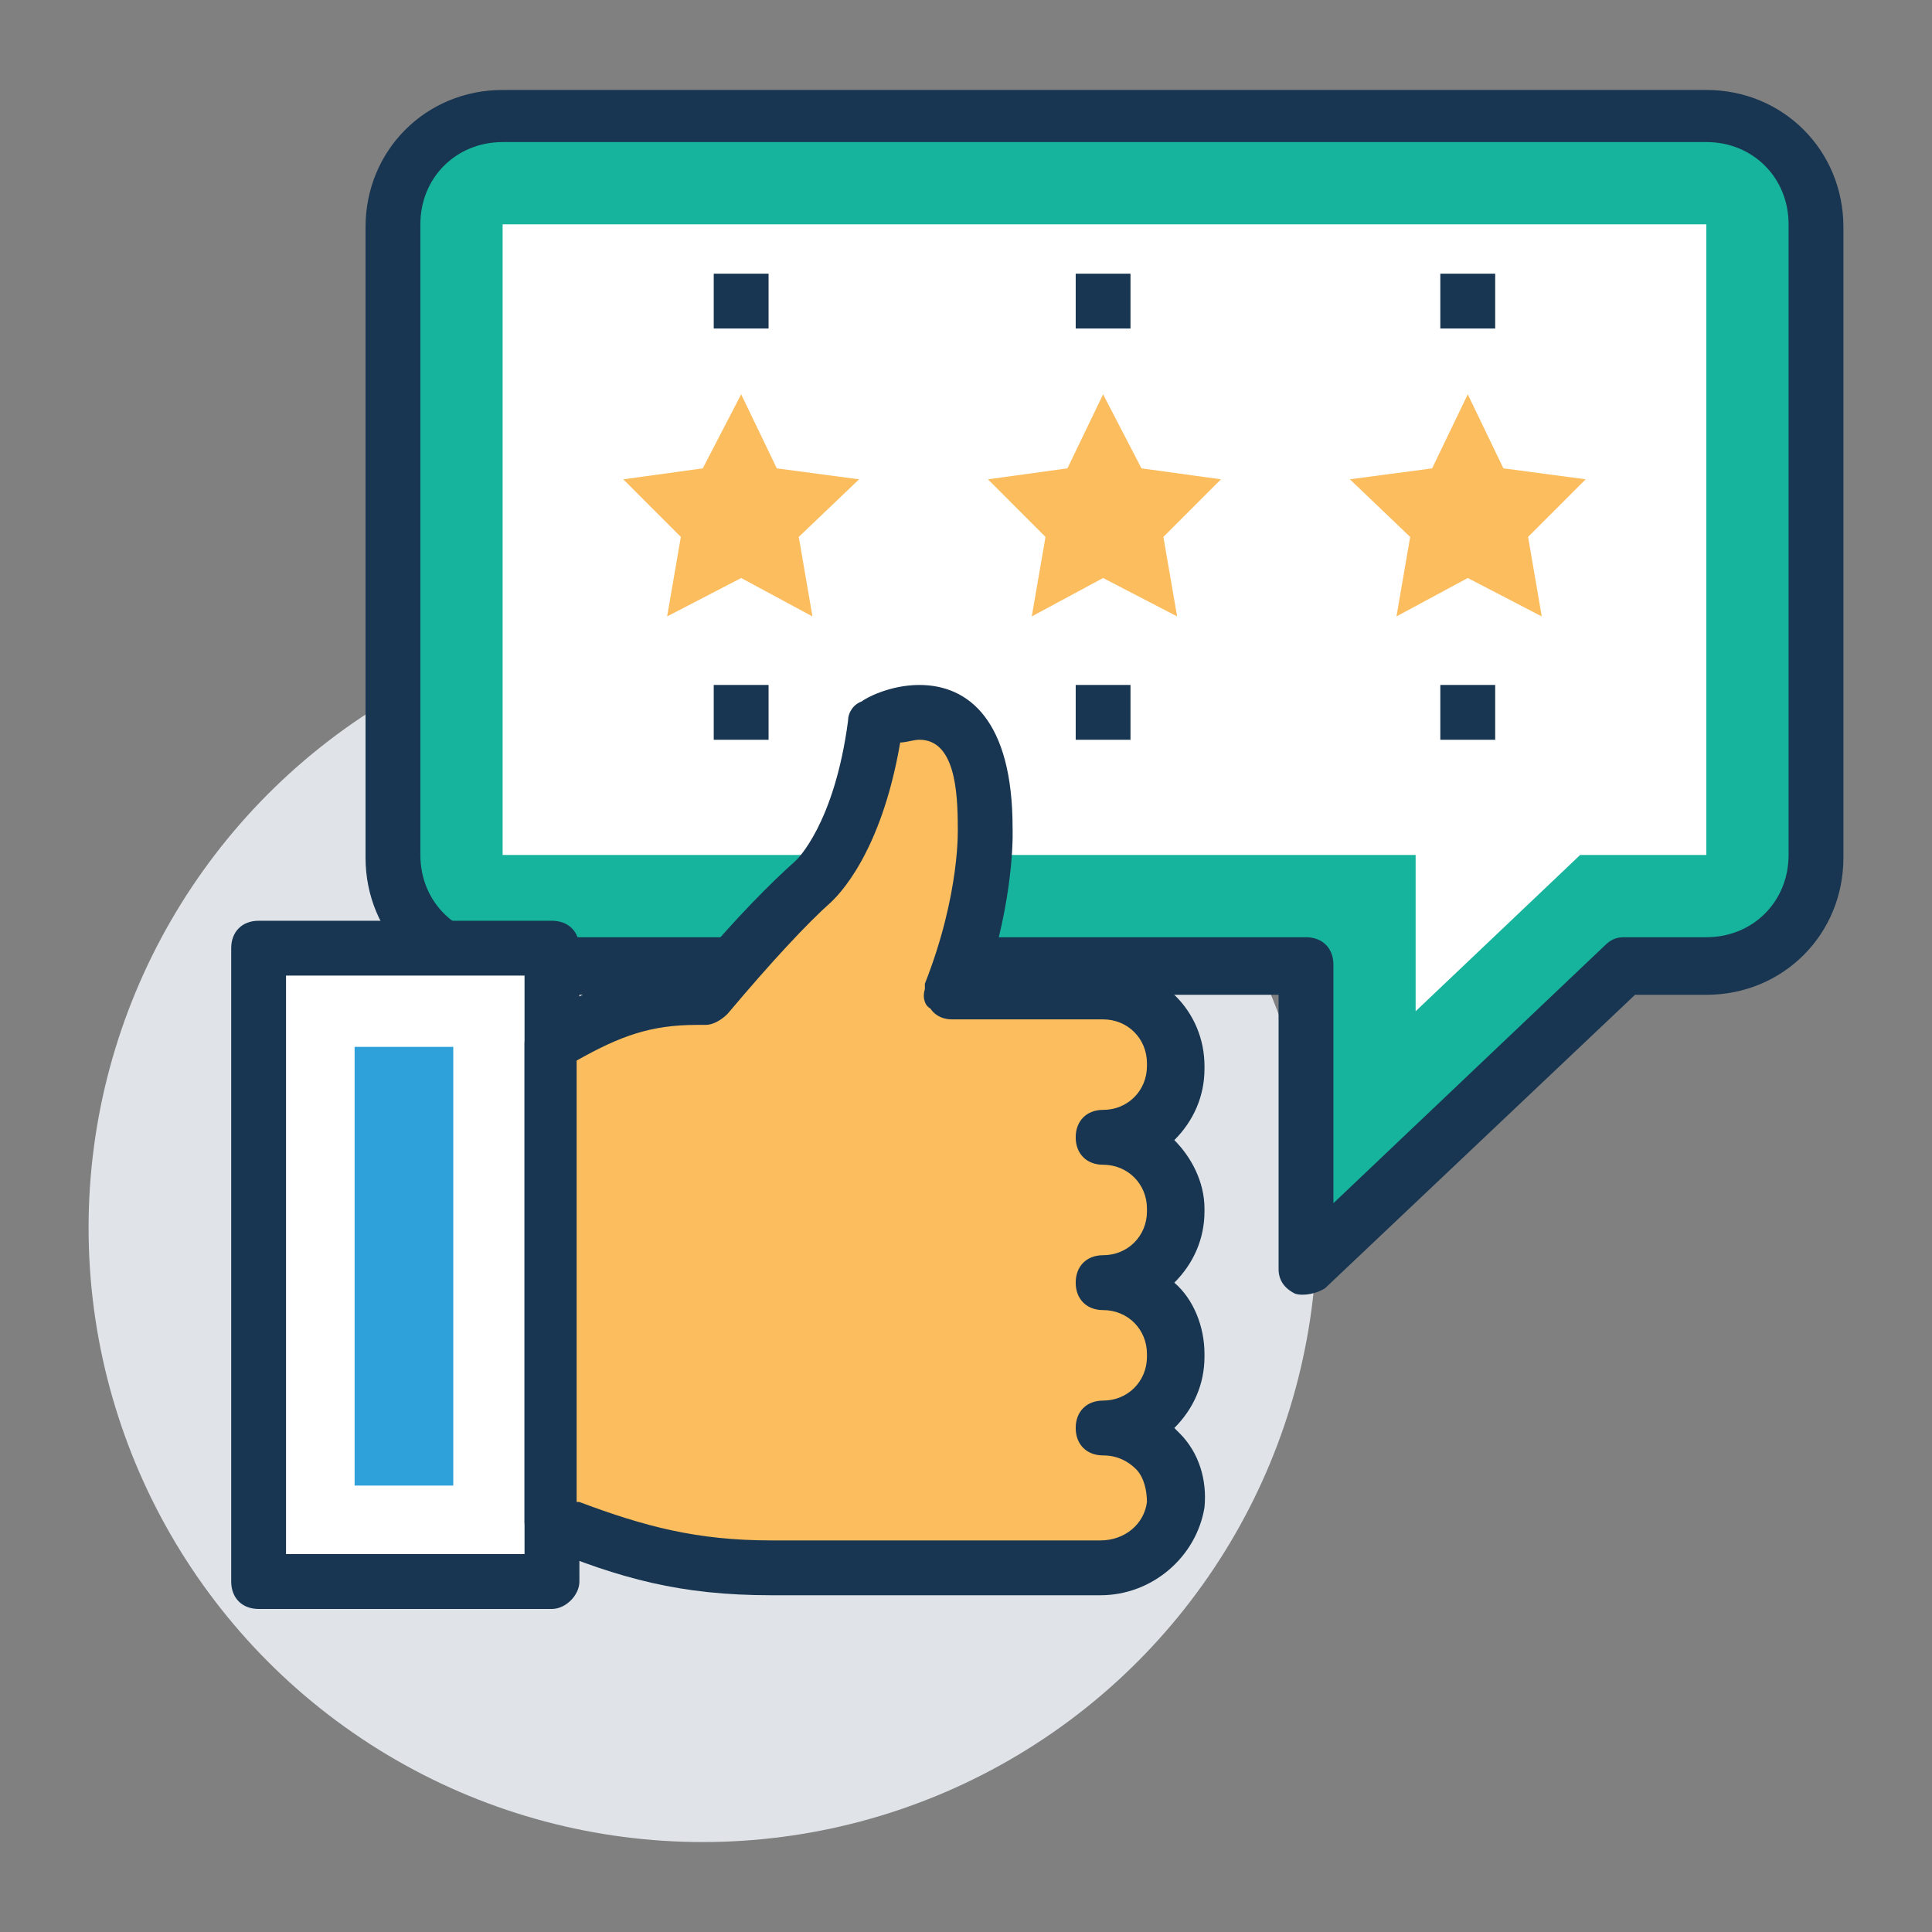 <?xml version="1.0" encoding="utf-8"?>
<!-- Generator: Adobe Illustrator 16.0.0, SVG Export Plug-In . SVG Version: 6.00 Build 0)  -->
<!DOCTYPE svg PUBLIC "-//W3C//DTD SVG 1.1//EN" "http://www.w3.org/Graphics/SVG/1.1/DTD/svg11.dtd">
<svg version="1.1" id="Layer_1" xmlns="http://www.w3.org/2000/svg" xmlns:xlink="http://www.w3.org/1999/xlink" x="0px" y="0px"
	 width="100px" height="100px" viewBox="0 0 100 100" enable-background="new 0 0 100 100" xml:space="preserve">
<rect x="0" y="0" width="100" height="100" fill="#808080" stroke="none"/>
<g>
	<circle fill="#E0E4E8" cx="36.375" cy="63.554" r="31.79"/>
	<path fill="#16B49C" d="M88.318,5.936H26.016c-3.121,0-5.676,2.555-5.676,5.676v32.641c0,3.123,2.555,5.678,5.676,5.678H67.6
		v15.609L84.061,49.93h4.258c3.121,0,5.676-2.555,5.676-5.678V11.611C93.994,8.49,91.439,5.936,88.318,5.936z"/>
	<path fill="#183651" d="M67.029,66.959c-0.566-0.285-0.85-0.709-0.85-1.277V51.49H26.016c-3.973,0-7.096-3.121-7.096-7.096V11.754
		c0-3.975,3.123-7.098,7.096-7.098h62.303c3.973,0,7.096,3.123,7.096,7.098v32.641c0,3.973-3.123,7.096-7.096,7.096h-3.691
		L68.59,66.674C68.166,66.959,67.455,67.1,67.029,66.959z M26.016,7.354c-2.412,0-4.258,1.846-4.258,4.258v32.641
		c0,2.414,1.846,4.258,4.258,4.258H67.6c0.85,0,1.418,0.566,1.418,1.42v12.346l14.049-13.34c0.283-0.285,0.568-0.426,0.994-0.426
		h4.258c2.412,0,4.258-1.844,4.258-4.258V11.611c0-2.412-1.846-4.258-4.258-4.258H26.016L26.016,7.354z"/>
	<polygon fill="#FFFFFF" points="73.273,44.252 26.016,44.252 26.016,11.611 88.318,11.611 88.318,44.252 81.789,44.252 
		73.273,52.342 	"/>
	<g>
		<polygon fill="#FBBD5E" points="35.24,27.791 32.26,24.809 36.375,24.242 38.363,20.41 40.207,24.242 44.467,24.809 
			41.344,27.791 42.053,31.906 38.363,29.918 34.531,31.906 		"/>
		<polygon fill="#FBBD5E" points="54.115,27.791 51.135,24.809 55.25,24.242 57.096,20.41 59.082,24.242 63.197,24.809 
			60.217,27.791 60.928,31.906 57.096,29.918 53.404,31.906 		"/>
		<polygon fill="#FBBD5E" points="72.99,27.791 69.869,24.809 74.127,24.242 75.971,20.41 77.816,24.242 82.074,24.809 
			79.094,27.791 79.801,31.906 75.971,29.918 72.281,31.906 		"/>
	</g>
	<g>
		<rect x="36.943" y="14.166" fill="#183651" width="2.838" height="2.838"/>
		<rect x="55.678" y="14.166" fill="#183651" width="2.836" height="2.838"/>
		<rect x="74.551" y="14.166" fill="#183651" width="2.84" height="2.838"/>
		<rect x="36.943" y="35.453" fill="#183651" width="2.838" height="2.838"/>
		<rect x="55.678" y="35.453" fill="#183651" width="2.836" height="2.838"/>
		<rect x="74.551" y="35.453" fill="#183651" width="2.84" height="2.838"/>
	</g>
	<rect x="13.385" y="49.076" fill="#FFFFFF" width="15.186" height="32.783"/>
	<path fill="#183651" d="M28.57,83.279H13.385c-0.852,0-1.418-0.568-1.418-1.42V49.076c0-0.85,0.566-1.418,1.418-1.418H28.57
		c0.852,0,1.42,0.568,1.42,1.418v32.783C29.99,82.57,29.281,83.279,28.57,83.279z M14.805,80.441H27.15V50.496H14.805V80.441z"/>
	<rect x="18.354" y="54.186" fill="#2EA0DA" width="5.107" height="22.707"/>
	<path fill="#FBBD5E" d="M60.928,55.322V55.18c0-1.988-1.563-3.689-3.689-3.689h-8.09l0,0c2.129-5.109,1.846-8.656,1.846-8.656
		c0-8.516-5.678-5.252-5.678-5.252c-0.85,5.961-3.123,8.088-3.123,8.088c-1.561,1.42-3.83,3.832-5.533,5.961h-0.424
		c-3.125,0-4.971,0.854-7.666,2.414v24.693c3.975,1.561,7.096,2.412,11.354,2.412h17.031c1.844,0,3.689-1.418,3.83-3.264
		c0.285-2.129-1.418-3.975-3.547-3.975c1.986,0,3.689-1.561,3.689-3.688V70.08c0-1.986-1.561-3.689-3.689-3.689
		c1.986,0,3.689-1.561,3.689-3.689v-0.143c0-1.986-1.561-3.689-3.689-3.689h0.141C59.225,59.012,60.928,57.309,60.928,55.322z"/>
	<path fill="#183651" d="M56.955,82.57H39.924c-4.684,0-7.805-0.852-11.922-2.555c-0.566-0.283-0.852-0.709-0.852-1.277V54.045
		c0-0.568,0.285-0.994,0.711-1.279c2.555-1.559,4.684-2.553,8.088-2.695c2.129-2.553,3.975-4.398,5.252-5.535
		c0,0,1.986-1.844,2.695-7.236c0-0.426,0.285-0.852,0.711-0.994c0.143-0.141,1.418-0.852,2.98-0.852
		c2.553,0,4.824,1.846,4.824,7.381c0,0,0.143,2.979-1.135,7.236h5.961c2.838,0,5.107,2.271,5.107,5.109v0.143
		c0,1.418-0.566,2.697-1.561,3.689c0.852,0.852,1.561,2.129,1.561,3.549v0.141c0,1.418-0.566,2.697-1.561,3.689
		c0.994,0.852,1.561,2.271,1.561,3.691v0.143c0,1.418-0.566,2.695-1.561,3.688c0.143,0.143,0.143,0.143,0.283,0.283
		c0.994,0.996,1.42,2.414,1.277,3.834C61.922,80.582,59.648,82.57,56.955,82.57z M29.99,77.744c3.406,1.277,6.102,1.988,9.934,1.988
		h17.031c1.275,0,2.27-0.854,2.41-1.988c0-0.568-0.141-1.275-0.566-1.703c-0.426-0.426-0.994-0.709-1.703-0.709
		c-0.852,0-1.418-0.568-1.418-1.42s0.566-1.418,1.418-1.418c1.277,0,2.27-0.994,2.27-2.27V70.08c0-1.275-0.992-2.27-2.27-2.27
		c-0.852,0-1.418-0.568-1.418-1.42s0.566-1.42,1.418-1.42c1.277,0,2.27-0.992,2.27-2.27v-0.143c0-1.275-0.992-2.27-2.27-2.27
		c-0.852,0-1.418-0.568-1.418-1.42c0-0.85,0.566-1.42,1.418-1.42c1.277,0,2.27-0.992,2.27-2.27v-0.143
		c0-1.277-0.992-2.271-2.27-2.271h-7.805c-0.426,0-0.854-0.141-1.137-0.566c-0.283-0.141-0.424-0.568-0.283-0.994
		c0,0,0-0.141,0-0.283c1.846-4.684,1.703-8.088,1.703-8.088c0-1.846-0.143-4.543-1.986-4.543c-0.285,0-0.711,0.143-0.994,0.143
		c-0.994,5.818-3.264,7.947-3.547,8.232c-1.277,1.135-3.123,3.121-5.393,5.818c-0.285,0.281-0.711,0.566-1.137,0.566h-0.426
		c-2.412,0-3.973,0.568-6.244,1.846v22.848H29.99L29.99,77.744z"/>
</g>
</svg>
